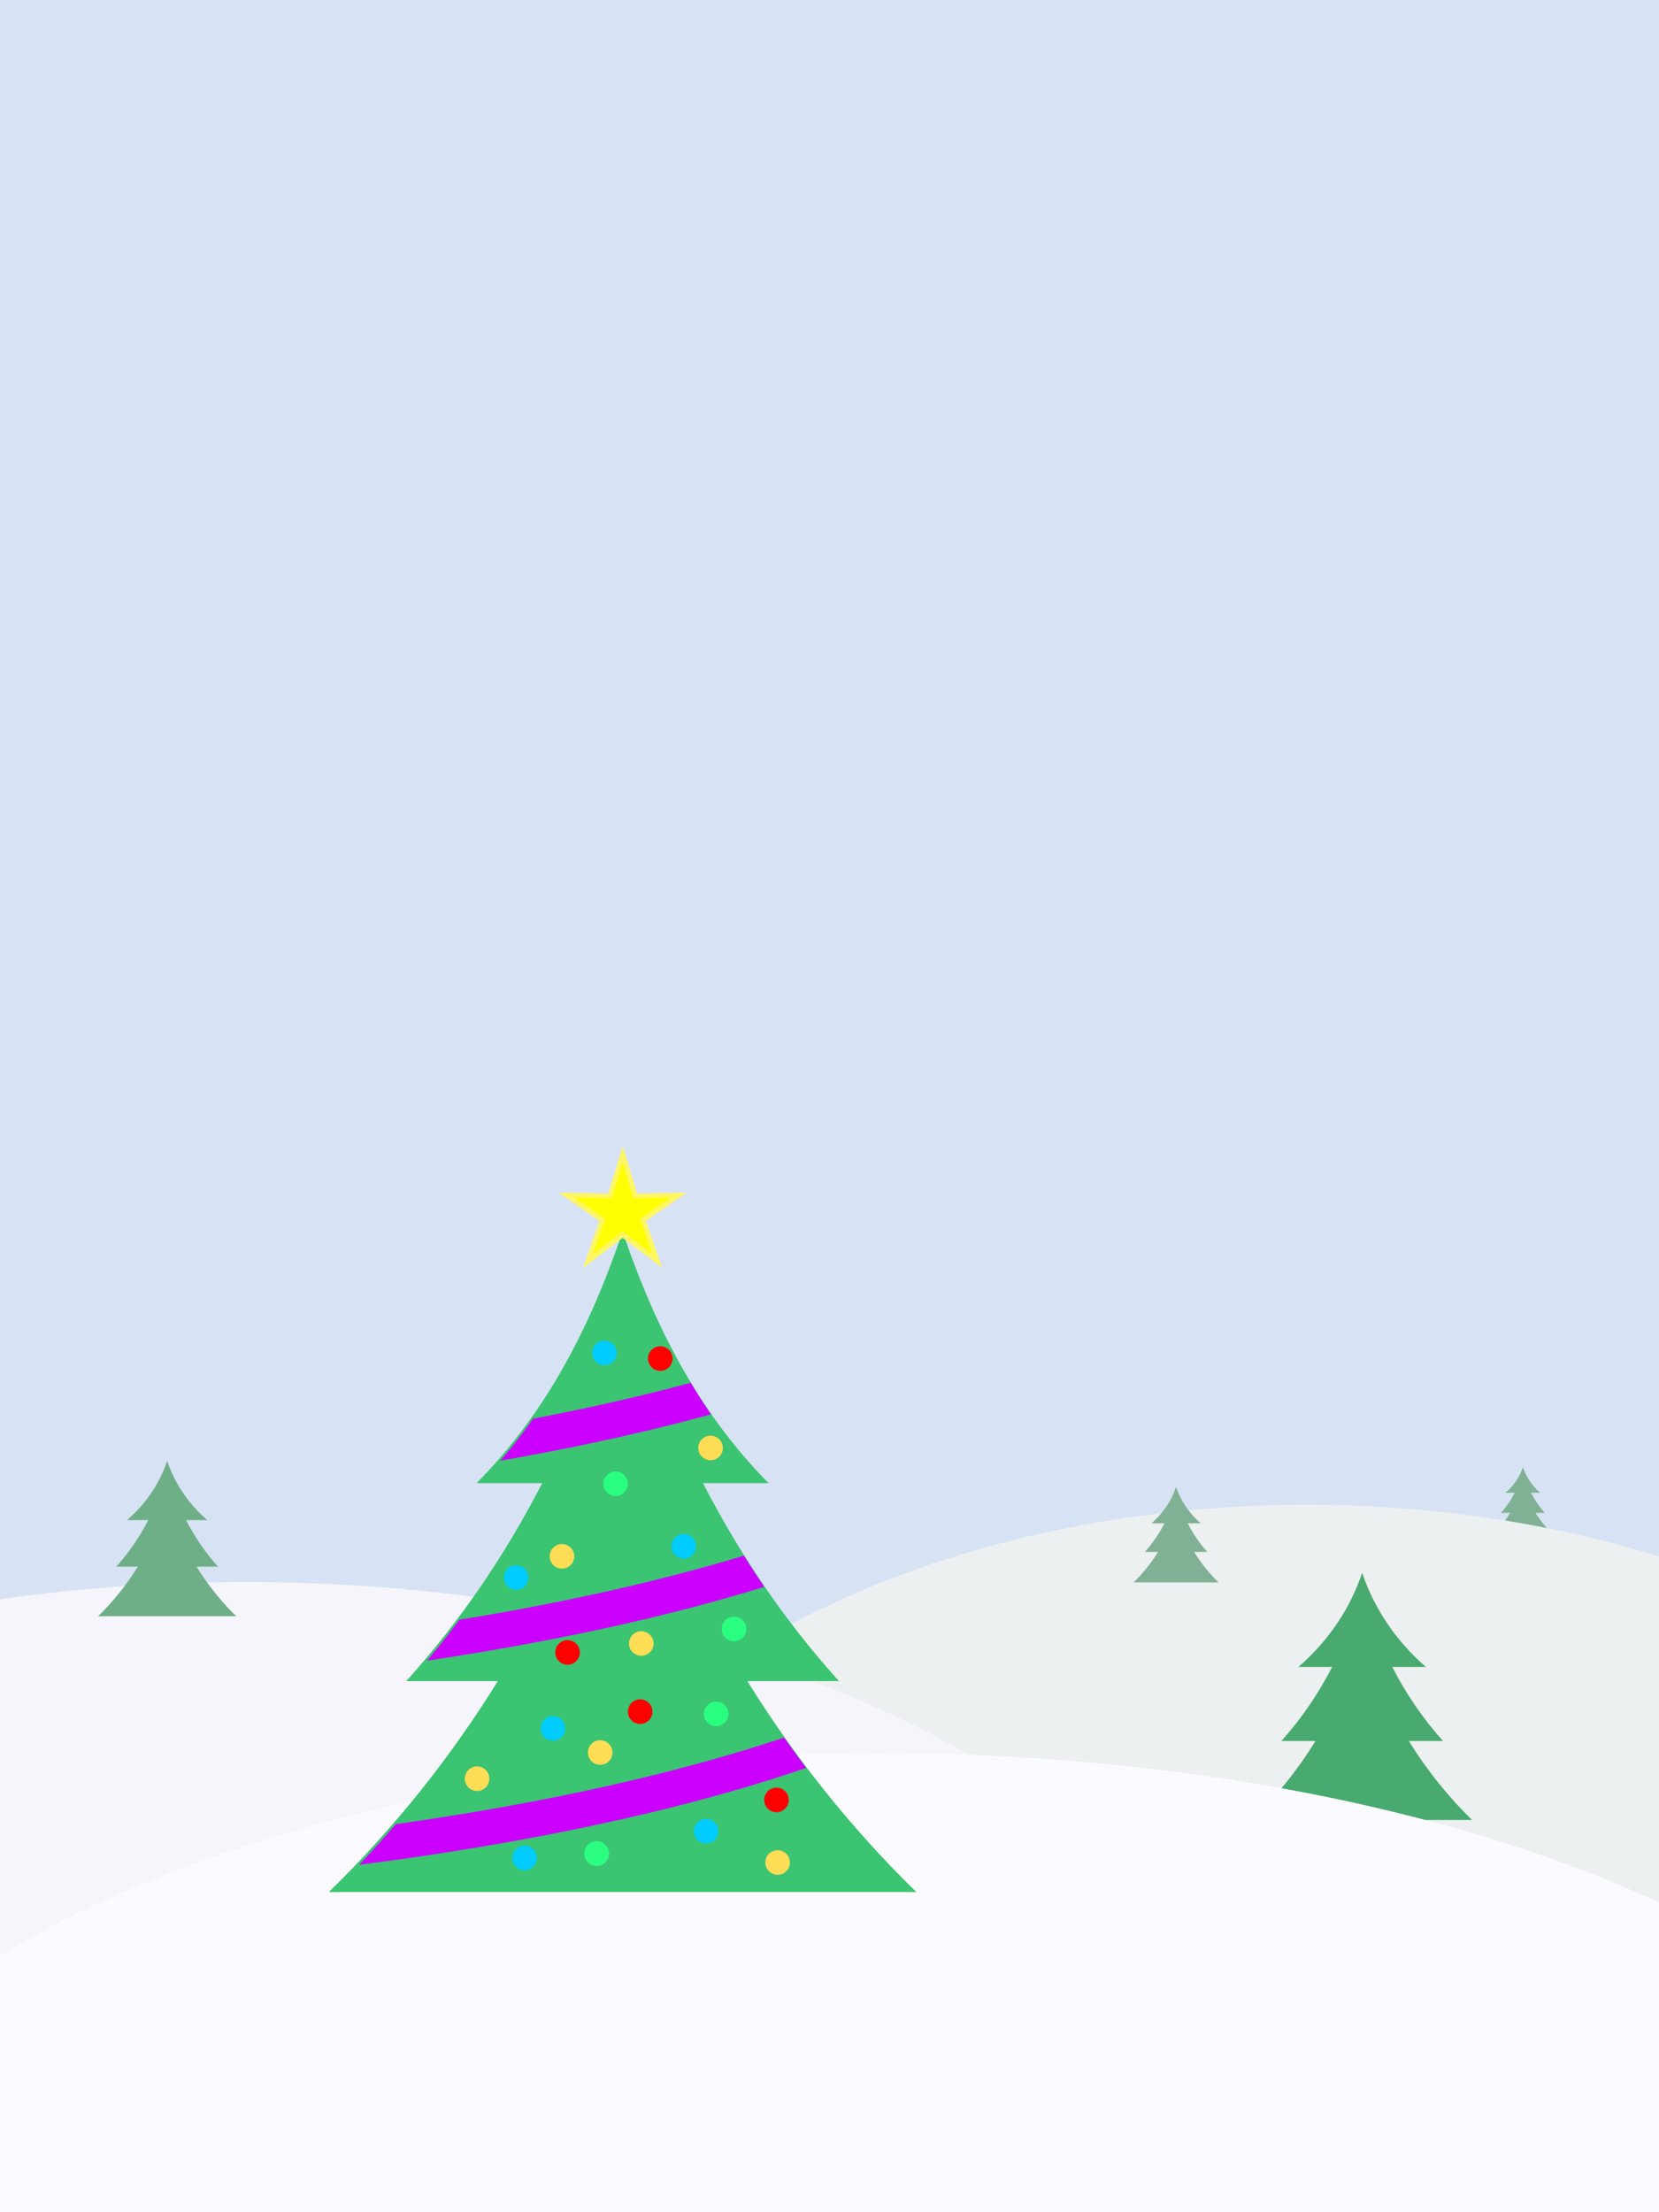 <?xml version="1.0" encoding="UTF-8" standalone="no"?>
<!-- Created with Inkscape (http://www.inkscape.org/) -->

<svg
   xmlns:dc="http://purl.org/dc/elements/1.1/"
   xmlns:cc="http://creativecommons.org/ns#"
   xmlns:rdf="http://www.w3.org/1999/02/22-rdf-syntax-ns#"
   xmlns:svg="http://www.w3.org/2000/svg"
   xmlns="http://www.w3.org/2000/svg"
   xmlns:xlink="http://www.w3.org/1999/xlink"
   xmlns:sodipodi="http://sodipodi.sourceforge.net/DTD/sodipodi-0.dtd"
   xmlns:inkscape="http://www.inkscape.org/namespaces/inkscape"
   sodipodi:docname="snowy_landscape.svg"
   inkscape:version="0.92.5 (2060ec1f9f, 2020-04-08)"
   id="svg8"
   version="1.1"
   viewBox="0 0 99.219 132.292"
   height="500"
   width="375">
  <defs
     id="defs2">
    <pattern
       inkscape:collect="always"
       xlink:href="#Polkadots-medwhite"
       id="pattern2529"
       patternTransform="scale(3.565)" />
    <pattern
       inkscape:isstock="true"
       inkscape:stockid="Polka dots, medium white"
       id="Polkadots-medwhite"
       patternTransform="translate(0,0) scale(10,10)"
       height="10"
       width="10"
       patternUnits="userSpaceOnUse"
       inkscape:collect="always">
      <circle
         id="circle1987"
         r="0.15"
         cy="0.810"
         cx="2.567"
         style="fill:white;stroke:none" />
      <circle
         id="circle1989"
         r="0.15"
         cy="2.33"
         cx="3.048"
         style="fill:white;stroke:none" />
      <circle
         id="circle1991"
         r="0.15"
         cy="2.415"
         cx="4.418"
         style="fill:white;stroke:none" />
      <circle
         id="circle1993"
         r="0.15"
         cy="3.029"
         cx="1.844"
         style="fill:white;stroke:none" />
      <circle
         id="circle1995"
         r="0.15"
         cy="1.363"
         cx="6.08"
         style="fill:white;stroke:none" />
      <circle
         id="circle1997"
         r="0.15"
         cy="4.413"
         cx="5.819"
         style="fill:white;stroke:none" />
      <circle
         id="circle1999"
         r="0.15"
         cy="4.048"
         cx="4.305"
         style="fill:white;stroke:none" />
      <circle
         id="circle2001"
         r="0.15"
         cy="3.045"
         cx="5.541"
         style="fill:white;stroke:none" />
      <circle
         id="circle2003"
         r="0.15"
         cy="5.527"
         cx="4.785"
         style="fill:white;stroke:none" />
      <circle
         id="circle2005"
         r="0.15"
         cy="5.184"
         cx="2.667"
         style="fill:white;stroke:none" />
      <circle
         id="circle2007"
         r="0.15"
         cy="1.448"
         cx="7.965"
         style="fill:white;stroke:none" />
      <circle
         id="circle2009"
         r="0.15"
         cy="5.049"
         cx="7.047"
         style="fill:white;stroke:none" />
      <circle
         id="circle2011"
         r="0.15"
         cy="0.895"
         cx="4.340"
         style="fill:white;stroke:none" />
      <circle
         id="circle2013"
         r="0.15"
         cy="0.340"
         cx="7.125"
         style="fill:white;stroke:none" />
      <circle
         id="circle2015"
         r="0.15"
         cy="1.049"
         cx="9.553"
         style="fill:white;stroke:none" />
      <circle
         id="circle2017"
         r="0.15"
         cy="2.689"
         cx="7.006"
         style="fill:white;stroke:none" />
      <circle
         id="circle2019"
         r="0.15"
         cy="2.689"
         cx="8.909"
         style="fill:white;stroke:none" />
      <circle
         id="circle2021"
         r="0.15"
         cy="4.407"
         cx="9.315"
         style="fill:white;stroke:none" />
      <circle
         id="circle2023"
         r="0.15"
         cy="3.870"
         cx="7.820"
         style="fill:white;stroke:none" />
      <circle
         id="circle2025"
         r="0.15"
         cy="5.948"
         cx="8.270"
         style="fill:white;stroke:none" />
      <circle
         id="circle2027"
         r="0.15"
         cy="7.428"
         cx="7.973"
         style="fill:white;stroke:none" />
      <circle
         id="circle2029"
         r="0.15"
         cy="8.072"
         cx="9.342"
         style="fill:white;stroke:none" />
      <circle
         id="circle2031"
         r="0.15"
         cy="9.315"
         cx="8.206"
         style="fill:white;stroke:none" />
      <circle
         id="circle2033"
         r="0.15"
         cy="9.475"
         cx="9.682"
         style="fill:white;stroke:none" />
      <circle
         id="circle2035"
         r="0.15"
         cy="6.186"
         cx="9.688"
         style="fill:white;stroke:none" />
      <circle
         id="circle2037"
         r="0.15"
         cy="6.296"
         cx="3.379"
         style="fill:white;stroke:none" />
      <circle
         id="circle2039"
         r="0.15"
         cy="8.204"
         cx="2.871"
         style="fill:white;stroke:none" />
      <circle
         id="circle2041"
         r="0.15"
         cy="8.719"
         cx="4.59"
         style="fill:white;stroke:none" />
      <circle
         id="circle2043"
         r="0.15"
         cy="9.671"
         cx="3.181"
         style="fill:white;stroke:none" />
      <circle
         id="circle2045"
         r="0.15"
         cy="7.315"
         cx="5.734"
         style="fill:white;stroke:none" />
      <circle
         id="circle2047"
         r="0.15"
         cy="6.513"
         cx="6.707"
         style="fill:white;stroke:none" />
      <circle
         id="circle2049"
         r="0.15"
         cy="9.670"
         cx="5.730"
         style="fill:white;stroke:none" />
      <circle
         id="circle2051"
         r="0.15"
         cy="8.373"
         cx="6.535"
         style="fill:white;stroke:none" />
      <circle
         id="circle2053"
         r="0.15"
         cy="7.154"
         cx="4.37"
         style="fill:white;stroke:none" />
      <circle
         id="circle2055"
         r="0.15"
         cy="7.25"
         cx="0.622"
         style="fill:white;stroke:none" />
      <circle
         id="circle2057"
         r="0.15"
         cy="5.679"
         cx="0.831"
         style="fill:white;stroke:none" />
      <circle
         id="circle2059"
         r="0.15"
         cy="8.519"
         cx="1.257"
         style="fill:white;stroke:none" />
      <circle
         id="circle2061"
         r="0.15"
         cy="6.877"
         cx="1.989"
         style="fill:white;stroke:none" />
      <circle
         id="circle2063"
         r="0.15"
         cy="3.181"
         cx="0.374"
         style="fill:white;stroke:none" />
      <circle
         id="circle2065"
         r="0.15"
         cy="1.664"
         cx="1.166"
         style="fill:white;stroke:none" />
      <circle
         id="circle2067"
         r="0.15"
         cy="0.093"
         cx="1.151"
         style="fill:white;stroke:none" />
      <circle
         id="circle2069"
         r="0.15"
         cy="10.093"
         cx="1.151"
         style="fill:white;stroke:none" />
      <circle
         id="circle2071"
         r="0.15"
         cy="4.451"
         cx="1.302"
         style="fill:white;stroke:none" />
      <circle
         id="circle2073"
         r="0.15"
         cy="3.763"
         cx="3.047"
         style="fill:white;stroke:none" />
    </pattern>
    <clipPath
       clipPathUnits="userSpaceOnUse"
       id="clipPath1037">
      <path
         transform="matrix(-0.818,0,0,-1.414,76.987,46.532)"
         inkscape:transform-center-y="-6.2236282"
         d="m 44.79,-25.866 -15.243,-26.402 30.486,-10e-7 z"
         inkscape:randomized="0"
         inkscape:rounded="0"
         inkscape:flatsided="true"
         sodipodi:arg2="2.6179939"
         sodipodi:arg1="1.5707963"
         sodipodi:r2="8.8006382"
         sodipodi:r1="17.601276"
         sodipodi:cy="-43.467258"
         sodipodi:cx="44.790176"
         sodipodi:sides="3"
         id="path1039"
         style="opacity:1;vector-effect:none;fill:#71c837;fill-opacity:1;stroke:none;stroke-width:0.211;stroke-linecap:butt;stroke-linejoin:miter;stroke-miterlimit:4;stroke-dasharray:none;stroke-dashoffset:61.208;stroke-opacity:1;paint-order:stroke fill markers"
         sodipodi:type="star"
         inkscape:transform-center-x="3.9168442e-06" />
    </clipPath>
    <clipPath
       clipPathUnits="userSpaceOnUse"
       id="clipPath1088">
      <path
         transform="matrix(-0.818,0,0,-1.414,76.987,46.532)"
         inkscape:transform-center-y="-6.2236282"
         d="m 44.79,-25.866 -15.243,-26.402 30.486,-10e-7 z"
         inkscape:randomized="0"
         inkscape:rounded="0"
         inkscape:flatsided="true"
         sodipodi:arg2="2.6179939"
         sodipodi:arg1="1.5707963"
         sodipodi:r2="8.8006382"
         sodipodi:r1="17.601276"
         sodipodi:cy="-43.467258"
         sodipodi:cx="44.790176"
         sodipodi:sides="3"
         id="path1090"
         style="display:inline;opacity:1;vector-effect:none;fill:#71c837;fill-opacity:1;stroke:none;stroke-width:0.211;stroke-linecap:butt;stroke-linejoin:miter;stroke-miterlimit:4;stroke-dasharray:none;stroke-dashoffset:61.208;stroke-opacity:1;paint-order:stroke fill markers"
         sodipodi:type="star"
         inkscape:transform-center-x="3.9168442e-06" />
    </clipPath>
    <filter
       inkscape:collect="always"
       style="color-interpolation-filters:sRGB"
       id="filter1064"
       x="-0.16"
       width="1.321"
       y="-0.169"
       height="1.337">
      <feGaussianBlur
         inkscape:collect="always"
         stdDeviation="0.384"
         id="feGaussianBlur1066" />
    </filter>
    <clipPath
       clipPathUnits="userSpaceOnUse"
       id="clipPath1081">
      <path
         sodipodi:nodetypes="cccccccccccc"
         inkscape:label="tree"
         inkscape:connector-curvature="0"
         id="path1083"
         d="m 140.734,278.352 c -6.809,20.153 -16.51,40.187 -32.983,56.855 h 14.813 c -8.154,15.86 -18.327,31.006 -30.725,44.74 h 20.699 c -10.44,16.851 -23.108,32.946 -38.199,47.684 H 207.131 c -15.091,-14.737 -27.759,-30.832 -38.199,-47.684 h 20.699 c -12.397,-13.734 -22.573,-28.88 -30.727,-44.74 h 14.813 C 157.244,318.539 147.543,298.505 140.734,278.352 Z"
         style="opacity:1;vector-effect:none;fill:#38a965;fill-opacity:1;stroke:none;stroke-width:1.101;stroke-linecap:butt;stroke-linejoin:miter;stroke-miterlimit:4;stroke-dasharray:none;stroke-dashoffset:61.208;stroke-opacity:1;paint-order:stroke fill markers" />
    </clipPath>
  </defs>
  <sodipodi:namedview
     id="base"
     pagecolor="#ffffff"
     bordercolor="#666666"
     borderopacity="1.0"
     inkscape:pageopacity="0.0"
     inkscape:pageshadow="2"
     inkscape:zoom="1.4"
     inkscape:cx="127.77679"
     inkscape:cy="228.52946"
     inkscape:document-units="px"
     inkscape:current-layer="layer4"
     showgrid="false"
     units="px"
     borderlayer="true"
     inkscape:snap-page="true"
     inkscape:window-width="1366"
     inkscape:window-height="715"
     inkscape:window-x="-8"
     inkscape:window-y="-8"
     inkscape:window-maximized="1"
     inkscape:snap-bbox="true"
     inkscape:snap-bbox-midpoints="true"
     inkscape:snap-intersection-paths="true"
     inkscape:snap-center="true"
     inkscape:snap-global="false" />
  <g
     inkscape:label="bg"
     inkscape:groupmode="layer"
     id="layer1"
     transform="translate(0,-164.708)"
     sodipodi:insensitive="true">
    <rect
       style="opacity:1;vector-effect:none;fill:#d7e3f4;fill-opacity:1;stroke:none;stroke-width:0.211;stroke-linecap:butt;stroke-linejoin:miter;stroke-miterlimit:4;stroke-dasharray:none;stroke-dashoffset:61.208;stroke-opacity:1;paint-order:stroke fill markers"
       id="rect812"
       width="99.219"
       height="132.292"
       x="0"
       y="164.708" />
  </g>
  <g
     inkscape:groupmode="layer"
     id="layer2"
     inkscape:label="Hills"
     sodipodi:insensitive="true">
    <path
       inkscape:label="tree"
       inkscape:connector-curvature="0"
       id="path919"
       d="m 91.078,87.741 c -0.183,0.541 -0.518,1.078 -1.034,1.526 h 0.547 c -0.219,0.426 -0.492,0.832 -0.825,1.201 h 0.555 c -0.28,0.452 -0.62,0.884 -1.025,1.28 h 3.564 c -0.405,-0.395 -0.745,-0.827 -1.025,-1.28 h 0.555 c -0.333,-0.369 -0.606,-0.775 -0.825,-1.201 h 0.547 C 91.596,88.819 91.261,88.282 91.078,87.741 Z"
       style="opacity:1;vector-effect:none;fill:#81b194;fill-opacity:1;stroke:none;stroke-width:0.03;stroke-linecap:butt;stroke-linejoin:miter;stroke-miterlimit:4;stroke-dasharray:none;stroke-dashoffset:61.208;stroke-opacity:1;paint-order:stroke fill markers" />
    <ellipse
       style="opacity:1;vector-effect:none;fill:#ecf0f0;fill-opacity:1;stroke:none;stroke-width:0.129;stroke-linecap:butt;stroke-linejoin:miter;stroke-miterlimit:4;stroke-dasharray:none;stroke-dashoffset:61.208;stroke-opacity:1;paint-order:stroke fill markers"
       id="ellipse819"
       cx="78.166"
       cy="120.084"
       rx="47.684"
       ry="30.099"
       inkscape:label="hill3" />
    <ellipse
       style="opacity:1;vector-effect:none;fill:#f5f5fb;fill-opacity:1;stroke:none;stroke-width:0.158;stroke-linecap:butt;stroke-linejoin:miter;stroke-miterlimit:4;stroke-dasharray:none;stroke-dashoffset:61.208;stroke-opacity:1;paint-order:stroke fill markers"
       id="path815"
       cx="14.7"
       cy="129.619"
       rx="60.961"
       ry="35.012"
       inkscape:label="hill2" />
    <path
       inkscape:label="tree"
       inkscape:connector-curvature="0"
       id="path917"
       d="m 9.998,87.364 c -0.424,1.254 -1.2,2.501 -2.398,3.538 h 1.267 c -0.507,0.987 -1.14,1.929 -1.912,2.784 H 8.243 C 7.594,94.734 6.805,95.736 5.866,96.653 H 14.129 c -0.939,-0.917 -1.727,-1.919 -2.377,-2.967 h 1.288 c -0.771,-0.855 -1.405,-1.797 -1.912,-2.784 h 1.267 c -1.198,-1.037 -1.974,-2.284 -2.398,-3.538 z"
       style="opacity:1;vector-effect:none;fill:#6faf88;fill-opacity:1;stroke:none;stroke-width:0.069;stroke-linecap:butt;stroke-linejoin:miter;stroke-miterlimit:4;stroke-dasharray:none;stroke-dashoffset:61.208;stroke-opacity:1;paint-order:stroke fill markers" />
    <path
       inkscape:label="tree"
       inkscape:connector-curvature="0"
       id="path913"
       d="m 81.468,94.057 c -0.674,1.995 -1.91,3.978 -3.815,5.629 h 2.016 c -0.807,1.57 -1.814,3.07 -3.042,4.429 h 2.049 c -1.034,1.668 -2.288,3.262 -3.782,4.721 h 13.146 c -1.494,-1.459 -2.748,-3.052 -3.782,-4.721 h 2.049 c -1.227,-1.36 -2.235,-2.859 -3.042,-4.429 h 2.016 c -1.906,-1.65 -3.141,-3.633 -3.815,-5.629 z"
       style="opacity:1;vector-effect:none;fill:#48aa6e;fill-opacity:1;stroke:none;stroke-width:0.109;stroke-linecap:butt;stroke-linejoin:miter;stroke-miterlimit:4;stroke-dasharray:none;stroke-dashoffset:61.208;stroke-opacity:1;paint-order:stroke fill markers" />
    <ellipse
       ry="30.099"
       rx="65.591"
       cy="134.943"
       cx="52.605"
       id="ellipse817"
       style="opacity:1;vector-effect:none;fill:#fbfbff;fill-opacity:1;stroke:none;stroke-width:0.152;stroke-linecap:butt;stroke-linejoin:miter;stroke-miterlimit:4;stroke-dasharray:none;stroke-dashoffset:61.208;stroke-opacity:1;paint-order:stroke fill markers"
       inkscape:label="hill1" />
    <path
       style="opacity:1;vector-effect:none;fill:#81b194;fill-opacity:1;stroke:none;stroke-width:0.042;stroke-linecap:butt;stroke-linejoin:miter;stroke-miterlimit:4;stroke-dasharray:none;stroke-dashoffset:61.208;stroke-opacity:1;paint-order:stroke fill markers"
       d="m 70.336,88.922 c -0.26,0.77 -0.737,1.536 -1.473,2.174 h 0.779 c -0.312,0.606 -0.701,1.185 -1.175,1.71 h 0.791 c -0.399,0.644 -0.883,1.26 -1.46,1.823 h 5.077 c -0.577,-0.563 -1.061,-1.179 -1.46,-1.823 h 0.791 c -0.474,-0.525 -0.863,-1.104 -1.175,-1.71 h 0.779 c -0.736,-0.637 -1.213,-1.403 -1.473,-2.174 z"
       id="path915"
       inkscape:connector-curvature="0"
       inkscape:label="tree" />
  </g>
  <g
     inkscape:groupmode="layer"
     id="layer4"
     inkscape:label="christmas tree">
    <path
       style="opacity:1;vector-effect:none;fill:#3bc471;fill-opacity:1;stroke:none;stroke-width:0.291;stroke-linecap:butt;stroke-linejoin:miter;stroke-miterlimit:4;stroke-dasharray:none;stroke-dashoffset:61.208;stroke-opacity:1;paint-order:stroke fill markers"
       d="m 37.236,73.647 c -1.801,5.332 -4.368,10.633 -8.727,15.043 h 3.919 c -2.157,4.196 -4.849,8.204 -8.129,11.838 h 5.477 c -2.762,4.459 -6.114,8.717 -10.107,12.616 H 54.803 c -3.993,-3.899 -7.345,-8.158 -10.107,-12.616 h 5.477 C 46.893,96.894 44.201,92.887 42.043,88.69 h 3.919 C 41.604,84.28 39.037,78.979 37.236,73.647 Z"
       id="path896"
       inkscape:connector-curvature="0"
       inkscape:label="tree"
       sodipodi:nodetypes="cccccccccccc" />
    <path
       style="color:#000000;font-style:normal;font-variant:normal;font-weight:normal;font-stretch:normal;font-size:medium;line-height:normal;font-family:sans-serif;font-variant-ligatures:normal;font-variant-position:normal;font-variant-caps:normal;font-variant-numeric:normal;font-variant-alternates:normal;font-feature-settings:normal;text-indent:0;text-align:start;text-decoration:none;text-decoration-line:none;text-decoration-style:solid;text-decoration-color:#000000;letter-spacing:normal;word-spacing:normal;text-transform:none;writing-mode:lr-tb;direction:ltr;text-orientation:mixed;dominant-baseline:auto;baseline-shift:baseline;text-anchor:start;white-space:normal;shape-padding:0;clip-rule:nonzero;display:inline;overflow:visible;visibility:visible;opacity:1;isolation:auto;mix-blend-mode:normal;color-interpolation:sRGB;color-interpolation-filters:linearRGB;solid-color:#000000;solid-opacity:1;vector-effect:none;fill:#cc00ff;fill-opacity:1;fill-rule:nonzero;stroke:none;stroke-width:8;stroke-linecap:butt;stroke-linejoin:miter;stroke-miterlimit:4;stroke-dasharray:none;stroke-dashoffset:61.208;stroke-opacity:1;paint-order:stroke fill markers;color-rendering:auto;image-rendering:auto;shape-rendering:auto;text-rendering:auto;enable-background:accumulate"
       d="m 224.055,283.811 c -27.692,18.851 -71.989,30.606 -109.186,37.354 -37.196,6.748 -67.248,8.645 -67.248,8.645 l 0.502,7.986 c 0,0 30.49,-1.926 68.172,-8.762 37.682,-6.836 82.6,-18.42 112.256,-38.607 z m 0,42.424 c -27.692,18.851 -71.989,30.606 -109.186,37.354 -37.196,6.748 -67.248,8.65 -67.248,8.65 l 0.502,7.98 c 0,0 30.49,-1.918 68.172,-8.754 37.682,-6.836 82.6,-18.428 112.256,-38.615 z m 0,43.945 c -27.692,18.851 -71.989,30.604 -109.186,37.352 -37.196,6.748 -67.248,8.645 -67.248,8.645 l 0.502,7.988 c 0,0 30.49,-1.928 68.172,-8.764 37.682,-6.836 82.6,-18.42 112.256,-38.607 z"
       id="path943"
       inkscape:connector-curvature="0"
       transform="scale(0.265)"
       clip-path="url(#clipPath1081)" />
    <circle
       style="opacity:1;vector-effect:none;fill:#ffdd55;fill-opacity:1;stroke:none;stroke-width:0.832;stroke-linecap:butt;stroke-linejoin:miter;stroke-miterlimit:4;stroke-dasharray:none;stroke-dashoffset:61.208;stroke-opacity:1;paint-order:stroke fill markers"
       id="path1018"
       cx="46.505"
       cy="111.378"
       r="0.735" />
    <circle
       r="0.735"
       cy="106.367"
       cx="28.531"
       id="circle1020"
       style="opacity:1;vector-effect:none;fill:#ffdd55;fill-opacity:1;stroke:none;stroke-width:0.832;stroke-linecap:butt;stroke-linejoin:miter;stroke-miterlimit:4;stroke-dasharray:none;stroke-dashoffset:61.208;stroke-opacity:1;paint-order:stroke fill markers" />
    <circle
       style="opacity:1;vector-effect:none;fill:#ffdd55;fill-opacity:1;stroke:none;stroke-width:0.832;stroke-linecap:butt;stroke-linejoin:miter;stroke-miterlimit:4;stroke-dasharray:none;stroke-dashoffset:61.208;stroke-opacity:1;paint-order:stroke fill markers"
       id="circle1022"
       cx="38.353"
       cy="98.282"
       r="0.735" />
    <circle
       r="0.735"
       cy="93.07"
       cx="33.609"
       id="circle1024"
       style="opacity:1;vector-effect:none;fill:#ffdd55;fill-opacity:1;stroke:none;stroke-width:0.832;stroke-linecap:butt;stroke-linejoin:miter;stroke-miterlimit:4;stroke-dasharray:none;stroke-dashoffset:61.208;stroke-opacity:1;paint-order:stroke fill markers" />
    <circle
       style="opacity:1;vector-effect:none;fill:#ffdd55;fill-opacity:1;stroke:none;stroke-width:0.832;stroke-linecap:butt;stroke-linejoin:miter;stroke-miterlimit:4;stroke-dasharray:none;stroke-dashoffset:61.208;stroke-opacity:1;paint-order:stroke fill markers"
       id="circle1026"
       cx="42.496"
       cy="86.589"
       r="0.735" />
    <circle
       r="0.735"
       cy="109.507"
       cx="42.229"
       id="circle1028"
       style="opacity:1;vector-effect:none;fill:#00ccff;fill-opacity:1;stroke:none;stroke-width:0.832;stroke-linecap:butt;stroke-linejoin:miter;stroke-miterlimit:4;stroke-dasharray:none;stroke-dashoffset:61.208;stroke-opacity:1;paint-order:stroke fill markers" />
    <circle
       style="opacity:1;vector-effect:none;fill:#00ccff;fill-opacity:1;stroke:none;stroke-width:0.832;stroke-linecap:butt;stroke-linejoin:miter;stroke-miterlimit:4;stroke-dasharray:none;stroke-dashoffset:61.208;stroke-opacity:1;paint-order:stroke fill markers"
       id="circle1030"
       cx="33.075"
       cy="103.36"
       r="0.735" />
    <circle
       r="0.735"
       cy="94.339"
       cx="30.87"
       id="circle1032"
       style="opacity:1;vector-effect:none;fill:#00ccff;fill-opacity:1;stroke:none;stroke-width:0.832;stroke-linecap:butt;stroke-linejoin:miter;stroke-miterlimit:4;stroke-dasharray:none;stroke-dashoffset:61.208;stroke-opacity:1;paint-order:stroke fill markers" />
    <circle
       style="opacity:1;vector-effect:none;fill:#00ccff;fill-opacity:1;stroke:none;stroke-width:0.832;stroke-linecap:butt;stroke-linejoin:miter;stroke-miterlimit:4;stroke-dasharray:none;stroke-dashoffset:61.208;stroke-opacity:1;paint-order:stroke fill markers"
       id="circle1034"
       cx="40.892"
       cy="92.469"
       r="0.735" />
    <circle
       r="0.735"
       cy="80.909"
       cx="36.148"
       id="circle1036"
       style="opacity:1;vector-effect:none;fill:#00ccff;fill-opacity:1;stroke:none;stroke-width:0.832;stroke-linecap:butt;stroke-linejoin:miter;stroke-miterlimit:4;stroke-dasharray:none;stroke-dashoffset:61.208;stroke-opacity:1;paint-order:stroke fill markers" />
    <circle
       style="opacity:1;vector-effect:none;fill:#2aff80;fill-opacity:1;stroke:none;stroke-width:0.832;stroke-linecap:butt;stroke-linejoin:miter;stroke-miterlimit:4;stroke-dasharray:none;stroke-dashoffset:61.208;stroke-opacity:1;paint-order:stroke fill markers"
       id="circle1038"
       cx="36.816"
       cy="88.727"
       r="0.735" />
    <circle
       r="0.735"
       cy="97.413"
       cx="43.899"
       id="circle1040"
       style="opacity:1;vector-effect:none;fill:#2aff80;fill-opacity:1;stroke:none;stroke-width:0.832;stroke-linecap:butt;stroke-linejoin:miter;stroke-miterlimit:4;stroke-dasharray:none;stroke-dashoffset:61.208;stroke-opacity:1;paint-order:stroke fill markers" />
    <circle
       style="opacity:1;vector-effect:none;fill:#2aff80;fill-opacity:1;stroke:none;stroke-width:0.832;stroke-linecap:butt;stroke-linejoin:miter;stroke-miterlimit:4;stroke-dasharray:none;stroke-dashoffset:61.208;stroke-opacity:1;paint-order:stroke fill markers"
       id="circle1042"
       cx="42.83"
       cy="102.491"
       r="0.735" />
    <circle
       r="0.735"
       cy="110.843"
       cx="35.68"
       id="circle1044"
       style="opacity:1;vector-effect:none;fill:#2aff80;fill-opacity:1;stroke:none;stroke-width:0.832;stroke-linecap:butt;stroke-linejoin:miter;stroke-miterlimit:4;stroke-dasharray:none;stroke-dashoffset:61.208;stroke-opacity:1;paint-order:stroke fill markers" />
    <circle
       style="opacity:1;vector-effect:none;fill:#2aff80;fill-opacity:1;stroke:none;stroke-width:0.832;stroke-linecap:butt;stroke-linejoin:miter;stroke-miterlimit:4;stroke-dasharray:none;stroke-dashoffset:61.208;stroke-opacity:1;paint-order:stroke fill markers"
       id="circle1046"
       cx="35.68"
       cy="110.843"
       r="0.735" />
    <circle
       r="0.735"
       cy="102.357"
       cx="38.286"
       id="circle1048"
       style="opacity:1;vector-effect:none;fill:#ff0000;fill-opacity:1;stroke:none;stroke-width:0.832;stroke-linecap:butt;stroke-linejoin:miter;stroke-miterlimit:4;stroke-dasharray:none;stroke-dashoffset:61.208;stroke-opacity:1;paint-order:stroke fill markers" />
    <circle
       style="opacity:1;vector-effect:none;fill:#ff0000;fill-opacity:1;stroke:none;stroke-width:0.832;stroke-linecap:butt;stroke-linejoin:miter;stroke-miterlimit:4;stroke-dasharray:none;stroke-dashoffset:61.208;stroke-opacity:1;paint-order:stroke fill markers"
       id="circle1050"
       cx="33.943"
       cy="98.816"
       r="0.735" />
    <circle
       r="0.735"
       cy="107.636"
       cx="46.438"
       id="circle1052"
       style="opacity:1;vector-effect:none;fill:#ff0000;fill-opacity:1;stroke:none;stroke-width:0.832;stroke-linecap:butt;stroke-linejoin:miter;stroke-miterlimit:4;stroke-dasharray:none;stroke-dashoffset:61.208;stroke-opacity:1;paint-order:stroke fill markers" />
    <circle
       style="opacity:1;vector-effect:none;fill:#ff0000;fill-opacity:1;stroke:none;stroke-width:0.832;stroke-linecap:butt;stroke-linejoin:miter;stroke-miterlimit:4;stroke-dasharray:none;stroke-dashoffset:61.208;stroke-opacity:1;paint-order:stroke fill markers"
       id="circle1054"
       cx="39.489"
       cy="81.243"
       r="0.735" />
    <circle
       r="0.735"
       cy="104.802"
       cx="35.896"
       id="circle1056"
       style="opacity:1;vector-effect:none;fill:#ffdd55;fill-opacity:1;stroke:none;stroke-width:0.832;stroke-linecap:butt;stroke-linejoin:miter;stroke-miterlimit:4;stroke-dasharray:none;stroke-dashoffset:61.208;stroke-opacity:1;paint-order:stroke fill markers" />
    <circle
       r="0.735"
       cy="111.108"
       cx="31.374"
       id="circle1058"
       style="opacity:1;vector-effect:none;fill:#00ccff;fill-opacity:1;stroke:none;stroke-width:0.832;stroke-linecap:butt;stroke-linejoin:miter;stroke-miterlimit:4;stroke-dasharray:none;stroke-dashoffset:61.208;stroke-opacity:1;paint-order:stroke fill markers" />
    <path
       inkscape:transform-center-y="-0.38372802"
       d="m 39.012,74.993 -1.776,-1.346 -1.776,1.346 0.731,-2.105 -1.829,-1.273 2.228,0.045 0.646,-2.133 0.646,2.133 2.228,-0.045 -1.829,1.273 z"
       inkscape:randomized="0"
       inkscape:rounded="0"
       inkscape:flatsided="false"
       sodipodi:arg2="1.5707963"
       sodipodi:arg1="0.9424778"
       sodipodi:r2="1.0987446"
       sodipodi:r1="3.0218675"
       sodipodi:cy="72.548569"
       sodipodi:cx="37.235996"
       sodipodi:sides="5"
       id="path1062"
       style="opacity:1;vector-effect:none;fill:#fff664;fill-opacity:1;stroke:none;stroke-width:0.742;stroke-linecap:butt;stroke-linejoin:miter;stroke-miterlimit:4;stroke-dasharray:none;stroke-dashoffset:61.208;stroke-opacity:1;paint-order:stroke fill markers;filter:url(#filter1064)"
       sodipodi:type="star"
       transform="matrix(1.33,0,0,1.33,-12.281,-23.927)"
       inkscape:transform-center-x="-1.2060418e-06" />
    <path
       sodipodi:type="star"
       style="opacity:1;vector-effect:none;fill:#ffff00;fill-opacity:1;stroke:none;stroke-width:0.742;stroke-linecap:butt;stroke-linejoin:miter;stroke-miterlimit:4;stroke-dasharray:none;stroke-dashoffset:61.208;stroke-opacity:1;paint-order:stroke fill markers"
       id="path1060"
       sodipodi:sides="5"
       sodipodi:cx="37.235996"
       sodipodi:cy="72.548569"
       sodipodi:r1="3.0218675"
       sodipodi:r2="1.0987446"
       sodipodi:arg1="0.9424778"
       sodipodi:arg2="1.5707963"
       inkscape:flatsided="false"
       inkscape:rounded="0"
       inkscape:randomized="0"
       d="m 39.012,74.993 -1.776,-1.346 -1.776,1.346 0.731,-2.105 -1.829,-1.273 2.228,0.045 0.646,-2.133 0.646,2.133 2.228,-0.045 -1.829,1.273 z"
       inkscape:transform-center-y="-0.28856221" />
  </g>
  <g
     inkscape:groupmode="layer"
     id="layer3"
     inkscape:label="fg"
     sodipodi:insensitive="true">
    <rect
       style="display:none;opacity:1;vector-effect:none;fill:url(#pattern2529);fill-opacity:1;stroke:none;stroke-width:0.211;stroke-linecap:butt;stroke-linejoin:miter;stroke-miterlimit:4;stroke-dasharray:none;stroke-dashoffset:61.208;stroke-opacity:1;paint-order:stroke fill markers"
       id="rect908"
       width="99.219"
       height="132.292"
       x="0"
       y="-2.6458333e-06"
       inkscape:label="snow" />
  </g>
</svg>
